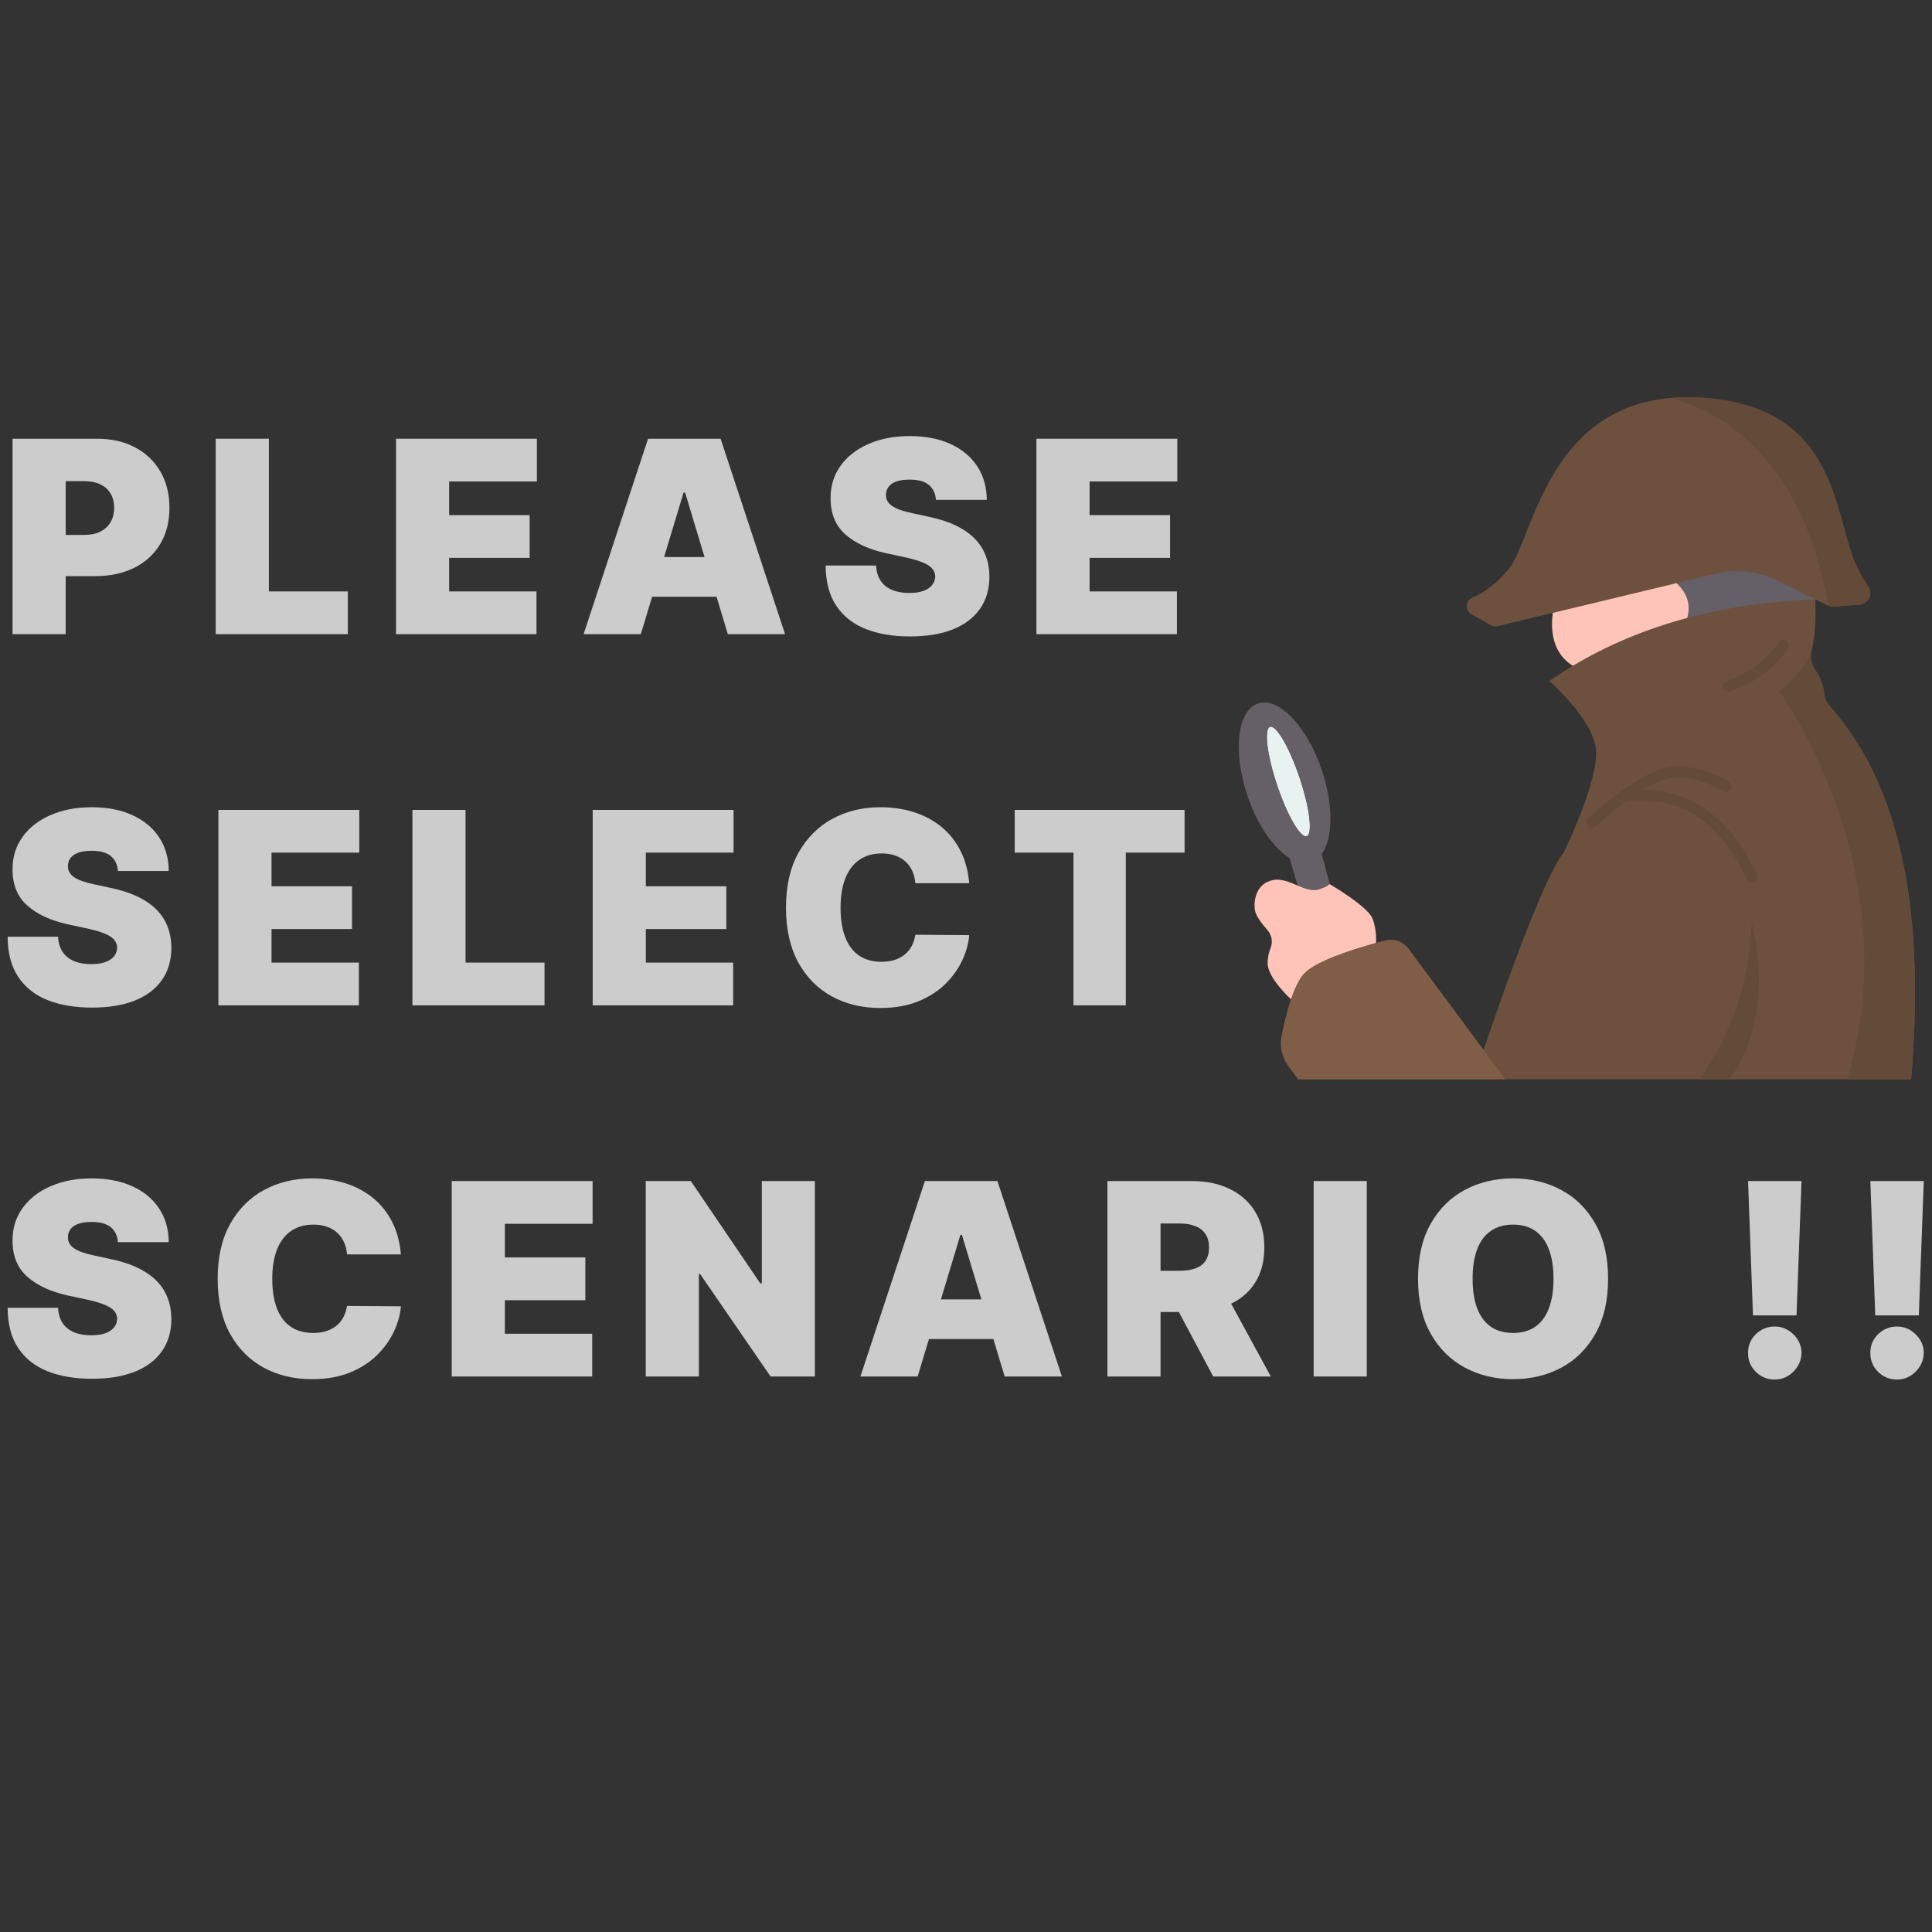 <svg xmlns="http://www.w3.org/2000/svg" xmlns:xlink="http://www.w3.org/1999/xlink" width="500" zoomAndPan="magnify" viewBox="0 0 375 375" height="500" preserveAspectRatio="xMidYMid meet" version="1.0"><rect x="0" y="0" width="375" height="375" fill="#333333" stroke="none"/><defs><g/><clipPath id="575e61e9ff"><path d="M 240 77 L 372 77 L 372 209.484 L 240 209.484 Z M 240 77 " clip-rule="nonzero"/></clipPath><clipPath id="14ffdea75e"><path d="M 248 182 L 293 182 L 293 209.484 L 248 209.484 Z M 248 182 " clip-rule="nonzero"/></clipPath><clipPath id="93b857b2fb"><path d="M 329 179 L 342 179 L 342 209.484 L 329 209.484 Z M 329 179 " clip-rule="nonzero"/></clipPath><clipPath id="d7cc1538d3"><path d="M 345 126 L 372 126 L 372 209.484 L 345 209.484 Z M 345 126 " clip-rule="nonzero"/></clipPath></defs><g fill="#cccccc" fill-opacity="1"><g transform="translate(0, 123.094)"><g><path d="M 2.438 0 L 2.438 -37.938 L 18.812 -37.938 C 21.633 -37.938 24.098 -37.379 26.203 -36.266 C 28.316 -35.148 29.957 -33.586 31.125 -31.578 C 32.301 -29.566 32.891 -27.211 32.891 -24.516 C 32.891 -21.805 32.285 -19.457 31.078 -17.469 C 29.879 -15.477 28.195 -13.945 26.031 -12.875 C 23.863 -11.801 21.336 -11.266 18.453 -11.266 L 8.672 -11.266 L 8.672 -19.266 L 16.375 -19.266 C 17.582 -19.266 18.613 -19.477 19.469 -19.906 C 20.332 -20.332 20.992 -20.938 21.453 -21.719 C 21.922 -22.508 22.156 -23.441 22.156 -24.516 C 22.156 -25.609 21.922 -26.539 21.453 -27.312 C 20.992 -28.082 20.332 -28.672 19.469 -29.078 C 18.613 -29.492 17.582 -29.703 16.375 -29.703 L 12.75 -29.703 L 12.75 0 Z M 2.438 0 "/></g></g></g><g fill="#cccccc" fill-opacity="1"><g transform="translate(39.436, 123.094)"><g><path d="M 2.438 0 L 2.438 -37.938 L 12.75 -37.938 L 12.75 -8.297 L 28.078 -8.297 L 28.078 0 Z M 2.438 0 "/></g></g></g><g fill="#cccccc" fill-opacity="1"><g transform="translate(74.428, 123.094)"><g><path d="M 2.438 0 L 2.438 -37.938 L 29.781 -37.938 L 29.781 -29.641 L 12.75 -29.641 L 12.75 -23.109 L 28.375 -23.109 L 28.375 -14.812 L 12.75 -14.812 L 12.75 -8.297 L 29.703 -8.297 L 29.703 0 Z M 2.438 0 "/></g></g></g><g fill="#cccccc" fill-opacity="1"><g transform="translate(112.086, 123.094)"><g><path d="M 12.297 0 L 1.188 0 L 13.703 -37.938 L 27.781 -37.938 L 40.297 0 L 29.188 0 L 20.891 -27.484 L 20.594 -27.484 Z M 10.219 -14.969 L 31.109 -14.969 L 31.109 -7.266 L 10.219 -7.266 Z M 10.219 -14.969 "/></g></g></g><g fill="#cccccc" fill-opacity="1"><g transform="translate(158.781, 123.094)"><g><path d="M 22.891 -26.078 C 22.797 -27.316 22.336 -28.281 21.516 -28.969 C 20.691 -29.656 19.445 -30 17.781 -30 C 16.719 -30 15.848 -29.875 15.172 -29.625 C 14.504 -29.375 14.008 -29.031 13.688 -28.594 C 13.363 -28.164 13.195 -27.672 13.188 -27.109 C 13.164 -26.66 13.25 -26.254 13.438 -25.891 C 13.625 -25.523 13.926 -25.195 14.344 -24.906 C 14.77 -24.613 15.312 -24.348 15.969 -24.109 C 16.625 -23.879 17.398 -23.672 18.297 -23.484 L 21.406 -22.812 C 23.508 -22.375 25.305 -21.789 26.797 -21.062 C 28.297 -20.332 29.52 -19.473 30.469 -18.484 C 31.414 -17.504 32.113 -16.406 32.562 -15.188 C 33.02 -13.969 33.254 -12.633 33.266 -11.188 C 33.254 -8.695 32.629 -6.586 31.391 -4.859 C 30.16 -3.129 28.398 -1.812 26.109 -0.906 C 23.816 -0.008 21.066 0.438 17.859 0.438 C 14.555 0.438 11.68 -0.047 9.234 -1.016 C 6.785 -1.992 4.883 -3.5 3.531 -5.531 C 2.176 -7.562 1.492 -10.16 1.484 -13.328 L 11.266 -13.328 C 11.328 -12.172 11.613 -11.195 12.125 -10.406 C 12.645 -9.613 13.379 -9.016 14.328 -8.609 C 15.273 -8.203 16.398 -8 17.703 -8 C 18.805 -8 19.727 -8.133 20.469 -8.406 C 21.207 -8.676 21.766 -9.051 22.141 -9.531 C 22.523 -10.02 22.727 -10.57 22.75 -11.188 C 22.727 -11.77 22.535 -12.281 22.172 -12.719 C 21.816 -13.156 21.223 -13.547 20.391 -13.891 C 19.566 -14.242 18.453 -14.578 17.047 -14.891 L 13.266 -15.703 C 9.898 -16.43 7.25 -17.648 5.312 -19.359 C 3.383 -21.066 2.426 -23.406 2.438 -26.375 C 2.426 -28.781 3.07 -30.883 4.375 -32.688 C 5.676 -34.5 7.484 -35.91 9.797 -36.922 C 12.117 -37.941 14.781 -38.453 17.781 -38.453 C 20.844 -38.453 23.488 -37.938 25.719 -36.906 C 27.957 -35.883 29.688 -34.441 30.906 -32.578 C 32.125 -30.723 32.738 -28.555 32.75 -26.078 Z M 22.891 -26.078 "/></g></g></g><g fill="#cccccc" fill-opacity="1"><g transform="translate(198.735, 123.094)"><g><path d="M 2.438 0 L 2.438 -37.938 L 29.781 -37.938 L 29.781 -29.641 L 12.75 -29.641 L 12.75 -23.109 L 28.375 -23.109 L 28.375 -14.812 L 12.75 -14.812 L 12.75 -8.297 L 29.703 -8.297 L 29.703 0 Z M 2.438 0 "/></g></g></g><g fill="#cccccc" fill-opacity="1"><g transform="translate(0, 195.136)"><g><path d="M 22.891 -26.078 C 22.797 -27.316 22.336 -28.281 21.516 -28.969 C 20.691 -29.656 19.445 -30 17.781 -30 C 16.719 -30 15.848 -29.875 15.172 -29.625 C 14.504 -29.375 14.008 -29.031 13.688 -28.594 C 13.363 -28.164 13.195 -27.672 13.188 -27.109 C 13.164 -26.66 13.25 -26.254 13.438 -25.891 C 13.625 -25.523 13.926 -25.195 14.344 -24.906 C 14.77 -24.613 15.312 -24.348 15.969 -24.109 C 16.625 -23.879 17.398 -23.672 18.297 -23.484 L 21.406 -22.812 C 23.508 -22.375 25.305 -21.789 26.797 -21.062 C 28.297 -20.332 29.52 -19.473 30.469 -18.484 C 31.414 -17.504 32.113 -16.406 32.562 -15.188 C 33.02 -13.969 33.254 -12.633 33.266 -11.188 C 33.254 -8.695 32.629 -6.586 31.391 -4.859 C 30.16 -3.129 28.398 -1.812 26.109 -0.906 C 23.816 -0.008 21.066 0.438 17.859 0.438 C 14.555 0.438 11.68 -0.047 9.234 -1.016 C 6.785 -1.992 4.883 -3.5 3.531 -5.531 C 2.176 -7.562 1.492 -10.16 1.484 -13.328 L 11.266 -13.328 C 11.328 -12.172 11.613 -11.195 12.125 -10.406 C 12.645 -9.613 13.379 -9.016 14.328 -8.609 C 15.273 -8.203 16.398 -8 17.703 -8 C 18.805 -8 19.727 -8.133 20.469 -8.406 C 21.207 -8.676 21.766 -9.051 22.141 -9.531 C 22.523 -10.02 22.727 -10.57 22.75 -11.188 C 22.727 -11.77 22.535 -12.281 22.172 -12.719 C 21.816 -13.156 21.223 -13.547 20.391 -13.891 C 19.566 -14.242 18.453 -14.578 17.047 -14.891 L 13.266 -15.703 C 9.898 -16.43 7.25 -17.648 5.312 -19.359 C 3.383 -21.066 2.426 -23.406 2.438 -26.375 C 2.426 -28.781 3.07 -30.883 4.375 -32.688 C 5.676 -34.5 7.484 -35.91 9.797 -36.922 C 12.117 -37.941 14.781 -38.453 17.781 -38.453 C 20.844 -38.453 23.488 -37.938 25.719 -36.906 C 27.957 -35.883 29.688 -34.441 30.906 -32.578 C 32.125 -30.723 32.738 -28.555 32.75 -26.078 Z M 22.891 -26.078 "/></g></g></g><g fill="#cccccc" fill-opacity="1"><g transform="translate(39.954, 195.136)"><g><path d="M 2.438 0 L 2.438 -37.938 L 29.781 -37.938 L 29.781 -29.641 L 12.75 -29.641 L 12.75 -23.109 L 28.375 -23.109 L 28.375 -14.812 L 12.75 -14.812 L 12.75 -8.297 L 29.703 -8.297 L 29.703 0 Z M 2.438 0 "/></g></g></g><g fill="#cccccc" fill-opacity="1"><g transform="translate(77.613, 195.136)"><g><path d="M 2.438 0 L 2.438 -37.938 L 12.75 -37.938 L 12.75 -8.297 L 28.078 -8.297 L 28.078 0 Z M 2.438 0 "/></g></g></g><g fill="#cccccc" fill-opacity="1"><g transform="translate(112.604, 195.136)"><g><path d="M 2.438 0 L 2.438 -37.938 L 29.781 -37.938 L 29.781 -29.641 L 12.75 -29.641 L 12.75 -23.109 L 28.375 -23.109 L 28.375 -14.812 L 12.75 -14.812 L 12.75 -8.297 L 29.703 -8.297 L 29.703 0 Z M 2.438 0 "/></g></g></g><g fill="#cccccc" fill-opacity="1"><g transform="translate(150.263, 195.136)"><g><path d="M 37.859 -23.703 L 27.406 -23.703 C 27.332 -24.566 27.141 -25.348 26.828 -26.047 C 26.516 -26.754 26.082 -27.363 25.531 -27.875 C 24.977 -28.395 24.312 -28.789 23.531 -29.062 C 22.758 -29.344 21.879 -29.484 20.891 -29.484 C 19.16 -29.484 17.695 -29.062 16.5 -28.219 C 15.312 -27.383 14.41 -26.18 13.797 -24.609 C 13.191 -23.047 12.891 -21.164 12.891 -18.969 C 12.891 -16.645 13.203 -14.703 13.828 -13.141 C 14.453 -11.578 15.352 -10.406 16.531 -9.625 C 17.719 -8.844 19.145 -8.453 20.812 -8.453 C 21.77 -8.453 22.625 -8.57 23.375 -8.812 C 24.125 -9.051 24.773 -9.395 25.328 -9.844 C 25.891 -10.301 26.344 -10.852 26.688 -11.5 C 27.039 -12.156 27.281 -12.891 27.406 -13.703 L 37.859 -13.625 C 37.734 -12.02 37.281 -10.383 36.5 -8.719 C 35.727 -7.062 34.629 -5.531 33.203 -4.125 C 31.773 -2.727 30.008 -1.602 27.906 -0.75 C 25.812 0.094 23.375 0.516 20.594 0.516 C 17.113 0.516 13.992 -0.227 11.234 -1.719 C 8.473 -3.219 6.289 -5.414 4.688 -8.312 C 3.094 -11.219 2.297 -14.77 2.297 -18.969 C 2.297 -23.188 3.109 -26.742 4.734 -29.641 C 6.367 -32.535 8.566 -34.727 11.328 -36.219 C 14.098 -37.707 17.188 -38.453 20.594 -38.453 C 22.988 -38.453 25.191 -38.125 27.203 -37.469 C 29.223 -36.812 30.988 -35.859 32.5 -34.609 C 34.02 -33.359 35.242 -31.816 36.172 -29.984 C 37.098 -28.16 37.66 -26.066 37.859 -23.703 Z M 37.859 -23.703 "/></g></g></g><g fill="#cccccc" fill-opacity="1"><g transform="translate(195.55, 195.136)"><g><path d="M 1.406 -29.641 L 1.406 -37.938 L 34.375 -37.938 L 34.375 -29.641 L 22.969 -29.641 L 22.969 0 L 12.812 0 L 12.812 -29.641 Z M 1.406 -29.641 "/></g></g></g><g fill="#cccccc" fill-opacity="1"><g transform="translate(0, 267.179)"><g><path d="M 22.891 -26.078 C 22.797 -27.316 22.336 -28.281 21.516 -28.969 C 20.691 -29.656 19.445 -30 17.781 -30 C 16.719 -30 15.848 -29.875 15.172 -29.625 C 14.504 -29.375 14.008 -29.031 13.688 -28.594 C 13.363 -28.164 13.195 -27.672 13.188 -27.109 C 13.164 -26.66 13.25 -26.254 13.438 -25.891 C 13.625 -25.523 13.926 -25.195 14.344 -24.906 C 14.77 -24.613 15.312 -24.348 15.969 -24.109 C 16.625 -23.879 17.398 -23.672 18.297 -23.484 L 21.406 -22.812 C 23.508 -22.375 25.305 -21.789 26.797 -21.062 C 28.297 -20.332 29.52 -19.473 30.469 -18.484 C 31.414 -17.504 32.113 -16.406 32.562 -15.188 C 33.02 -13.969 33.254 -12.633 33.266 -11.188 C 33.254 -8.695 32.629 -6.586 31.391 -4.859 C 30.16 -3.129 28.398 -1.812 26.109 -0.906 C 23.816 -0.008 21.066 0.438 17.859 0.438 C 14.555 0.438 11.68 -0.047 9.234 -1.016 C 6.785 -1.992 4.883 -3.5 3.531 -5.531 C 2.176 -7.562 1.492 -10.16 1.484 -13.328 L 11.266 -13.328 C 11.328 -12.172 11.613 -11.195 12.125 -10.406 C 12.645 -9.613 13.379 -9.016 14.328 -8.609 C 15.273 -8.203 16.398 -8 17.703 -8 C 18.805 -8 19.727 -8.133 20.469 -8.406 C 21.207 -8.676 21.766 -9.051 22.141 -9.531 C 22.523 -10.02 22.727 -10.57 22.75 -11.188 C 22.727 -11.77 22.535 -12.281 22.172 -12.719 C 21.816 -13.156 21.223 -13.547 20.391 -13.891 C 19.566 -14.242 18.453 -14.578 17.047 -14.891 L 13.266 -15.703 C 9.898 -16.43 7.25 -17.648 5.312 -19.359 C 3.383 -21.066 2.426 -23.406 2.438 -26.375 C 2.426 -28.781 3.07 -30.883 4.375 -32.688 C 5.676 -34.5 7.484 -35.91 9.797 -36.922 C 12.117 -37.941 14.781 -38.453 17.781 -38.453 C 20.844 -38.453 23.488 -37.938 25.719 -36.906 C 27.957 -35.883 29.688 -34.441 30.906 -32.578 C 32.125 -30.723 32.738 -28.555 32.75 -26.078 Z M 22.891 -26.078 "/></g></g></g><g fill="#cccccc" fill-opacity="1"><g transform="translate(39.954, 267.179)"><g><path d="M 37.859 -23.703 L 27.406 -23.703 C 27.332 -24.566 27.141 -25.348 26.828 -26.047 C 26.516 -26.754 26.082 -27.363 25.531 -27.875 C 24.977 -28.395 24.312 -28.789 23.531 -29.062 C 22.758 -29.344 21.879 -29.484 20.891 -29.484 C 19.16 -29.484 17.695 -29.062 16.5 -28.219 C 15.312 -27.383 14.41 -26.18 13.797 -24.609 C 13.191 -23.047 12.891 -21.164 12.891 -18.969 C 12.891 -16.645 13.203 -14.703 13.828 -13.141 C 14.453 -11.578 15.352 -10.406 16.531 -9.625 C 17.719 -8.844 19.145 -8.453 20.812 -8.453 C 21.77 -8.453 22.625 -8.57 23.375 -8.812 C 24.125 -9.051 24.773 -9.395 25.328 -9.844 C 25.891 -10.301 26.344 -10.852 26.688 -11.5 C 27.039 -12.156 27.281 -12.891 27.406 -13.703 L 37.859 -13.625 C 37.734 -12.02 37.281 -10.383 36.5 -8.719 C 35.727 -7.062 34.629 -5.531 33.203 -4.125 C 31.773 -2.727 30.008 -1.602 27.906 -0.75 C 25.812 0.094 23.375 0.516 20.594 0.516 C 17.113 0.516 13.992 -0.227 11.234 -1.719 C 8.473 -3.219 6.289 -5.414 4.688 -8.312 C 3.094 -11.219 2.297 -14.77 2.297 -18.969 C 2.297 -23.188 3.109 -26.742 4.734 -29.641 C 6.367 -32.535 8.566 -34.727 11.328 -36.219 C 14.098 -37.707 17.188 -38.453 20.594 -38.453 C 22.988 -38.453 25.191 -38.125 27.203 -37.469 C 29.223 -36.812 30.988 -35.859 32.5 -34.609 C 34.02 -33.359 35.242 -31.816 36.172 -29.984 C 37.098 -28.16 37.66 -26.066 37.859 -23.703 Z M 37.859 -23.703 "/></g></g></g><g fill="#cccccc" fill-opacity="1"><g transform="translate(85.242, 267.179)"><g><path d="M 2.438 0 L 2.438 -37.938 L 29.781 -37.938 L 29.781 -29.641 L 12.75 -29.641 L 12.75 -23.109 L 28.375 -23.109 L 28.375 -14.812 L 12.75 -14.812 L 12.75 -8.297 L 29.703 -8.297 L 29.703 0 Z M 2.438 0 "/></g></g></g><g fill="#cccccc" fill-opacity="1"><g transform="translate(122.9, 267.179)"><g><path d="M 35.266 -37.938 L 35.266 0 L 26.672 0 L 12.969 -19.922 L 12.75 -19.922 L 12.75 0 L 2.438 0 L 2.438 -37.938 L 11.188 -37.938 L 24.672 -18.078 L 24.969 -18.078 L 24.969 -37.938 Z M 35.266 -37.938 "/></g></g></g><g fill="#cccccc" fill-opacity="1"><g transform="translate(165.817, 267.179)"><g><path d="M 12.297 0 L 1.188 0 L 13.703 -37.938 L 27.781 -37.938 L 40.297 0 L 29.188 0 L 20.891 -27.484 L 20.594 -27.484 Z M 10.219 -14.969 L 31.109 -14.969 L 31.109 -7.266 L 10.219 -7.266 Z M 10.219 -14.969 "/></g></g></g><g fill="#cccccc" fill-opacity="1"><g transform="translate(212.512, 267.179)"><g><path d="M 2.438 0 L 2.438 -37.938 L 18.812 -37.938 C 21.633 -37.938 24.098 -37.422 26.203 -36.391 C 28.316 -35.367 29.957 -33.895 31.125 -31.969 C 32.301 -30.039 32.891 -27.734 32.891 -25.047 C 32.891 -22.328 32.285 -20.035 31.078 -18.172 C 29.879 -16.305 28.195 -14.895 26.031 -13.938 C 23.863 -12.988 21.336 -12.516 18.453 -12.516 L 8.672 -12.516 L 8.672 -20.516 L 16.375 -20.516 C 17.582 -20.516 18.613 -20.664 19.469 -20.969 C 20.332 -21.27 20.992 -21.754 21.453 -22.422 C 21.922 -23.086 22.156 -23.961 22.156 -25.047 C 22.156 -26.129 21.922 -27.008 21.453 -27.688 C 20.992 -28.375 20.332 -28.879 19.469 -29.203 C 18.613 -29.535 17.582 -29.703 16.375 -29.703 L 12.75 -29.703 L 12.75 0 Z M 24.672 -17.406 L 34.156 0 L 22.969 0 L 13.703 -17.406 Z M 24.672 -17.406 "/></g></g></g><g fill="#cccccc" fill-opacity="1"><g transform="translate(252.541, 267.179)"><g><path d="M 12.75 -37.938 L 12.75 0 L 2.438 0 L 2.438 -37.938 Z M 12.75 -37.938 "/></g></g></g><g fill="#cccccc" fill-opacity="1"><g transform="translate(272.941, 267.179)"><g><path d="M 39.188 -18.969 C 39.188 -14.738 38.363 -11.176 36.719 -8.281 C 35.082 -5.383 32.867 -3.191 30.078 -1.703 C 27.285 -0.223 24.176 0.516 20.75 0.516 C 17.289 0.516 14.164 -0.234 11.375 -1.734 C 8.594 -3.234 6.383 -5.43 4.75 -8.328 C 3.113 -11.223 2.297 -14.77 2.297 -18.969 C 2.297 -23.188 3.113 -26.742 4.75 -29.641 C 6.383 -32.535 8.594 -34.727 11.375 -36.219 C 14.164 -37.707 17.289 -38.453 20.75 -38.453 C 24.176 -38.453 27.285 -37.707 30.078 -36.219 C 32.867 -34.727 35.082 -32.535 36.719 -29.641 C 38.363 -26.742 39.188 -23.188 39.188 -18.969 Z M 28.594 -18.969 C 28.594 -21.238 28.289 -23.156 27.688 -24.719 C 27.094 -26.281 26.211 -27.461 25.047 -28.266 C 23.879 -29.078 22.445 -29.484 20.75 -29.484 C 19.039 -29.484 17.602 -29.078 16.438 -28.266 C 15.27 -27.461 14.383 -26.281 13.781 -24.719 C 13.188 -23.156 12.891 -21.238 12.891 -18.969 C 12.891 -16.695 13.188 -14.781 13.781 -13.219 C 14.383 -11.656 15.27 -10.469 16.438 -9.656 C 17.602 -8.852 19.039 -8.453 20.75 -8.453 C 22.445 -8.453 23.879 -8.852 25.047 -9.656 C 26.211 -10.469 27.094 -11.656 27.688 -13.219 C 28.289 -14.781 28.594 -16.695 28.594 -18.969 Z M 28.594 -18.969 "/></g></g></g><g fill="#cccccc" fill-opacity="1"><g transform="translate(319.635, 267.179)"><g/></g></g><g fill="#cccccc" fill-opacity="1"><g transform="translate(335.221, 267.179)"><g><path d="M 14.453 -37.938 L 13.484 -11.859 L 5.031 -11.859 L 4.078 -37.938 Z M 9.266 0.594 C 7.828 0.594 6.598 0.094 5.578 -0.906 C 4.566 -1.914 4.066 -3.145 4.078 -4.594 C 4.066 -6 4.566 -7.203 5.578 -8.203 C 6.598 -9.203 7.828 -9.703 9.266 -9.703 C 10.617 -9.703 11.816 -9.203 12.859 -8.203 C 13.898 -7.203 14.43 -6 14.453 -4.594 C 14.43 -3.633 14.176 -2.758 13.688 -1.969 C 13.207 -1.188 12.578 -0.562 11.797 -0.094 C 11.016 0.363 10.172 0.594 9.266 0.594 Z M 9.266 0.594 "/></g></g></g><g fill="#cccccc" fill-opacity="1"><g transform="translate(358.954, 267.179)"><g><path d="M 14.453 -37.938 L 13.484 -11.859 L 5.031 -11.859 L 4.078 -37.938 Z M 9.266 0.594 C 7.828 0.594 6.598 0.094 5.578 -0.906 C 4.566 -1.914 4.066 -3.145 4.078 -4.594 C 4.066 -6 4.566 -7.203 5.578 -8.203 C 6.598 -9.203 7.828 -9.703 9.266 -9.703 C 10.617 -9.703 11.816 -9.203 12.859 -8.203 C 13.898 -7.203 14.43 -6 14.453 -4.594 C 14.43 -3.633 14.176 -2.758 13.688 -1.969 C 13.207 -1.188 12.578 -0.562 11.797 -0.094 C 11.016 0.363 10.172 0.594 9.266 0.594 Z M 9.266 0.594 "/></g></g></g><g clip-path="url(#575e61e9ff)"><path fill="#6d513e" d="M 355.246 137.152 C 354.617 136.438 354.191 135.551 354.082 134.602 C 353.871 132.871 353.25 131.324 352.27 129.914 C 351.512 128.848 351.34 127.492 351.648 126.223 C 352.363 123.285 352.492 119.984 352.344 116.324 C 353.41 116.848 354.273 117.273 354.809 117.531 C 355.184 117.711 355.59 117.785 356.004 117.754 L 360.926 117.359 C 362.699 117.219 363.617 115.215 362.602 113.762 C 361.438 112.086 360.148 109.789 359.25 107.004 C 355.738 96.027 354.402 79.285 331.449 77.27 C 300.699 74.566 297.945 104.078 292.883 110.398 C 290.449 113.43 287.836 115.105 285.762 116.023 C 284.406 116.621 284.32 118.5 285.613 119.227 L 289.352 121.352 C 289.746 121.578 290.215 121.641 290.664 121.535 L 301.395 118.961 C 300.828 123.582 301.961 127.117 305.281 129.23 C 303.711 130.172 302.184 131.152 300.699 132.18 C 300.699 132.18 309.219 139.547 309.785 145.492 C 310.34 151.258 303.977 164.539 303.594 165.34 C 303.582 165.363 303.57 165.371 303.57 165.371 C 298.715 171.371 287.973 203.809 287.973 203.809 L 273.355 184.121 C 272.32 182.742 270.57 182.113 268.906 182.551 C 268.348 182.691 267.73 182.859 267.066 183.043 C 267.066 183.043 267.312 180.672 266.395 178.301 C 265.488 175.922 258.078 171.605 258.078 171.605 L 256.52 165.766 C 258.707 162.777 258.836 156.309 256.562 149.516 C 253.711 141.02 248.172 135.223 244.176 136.555 C 240.195 137.891 239.266 145.867 242.117 154.363 C 244.051 160.129 247.23 164.656 250.316 166.547 L 251.875 171.832 L 251.855 171.887 C 250.305 171.223 248.703 170.508 247.094 170.828 C 243.922 171.445 243.27 174.629 243.59 176.68 C 243.75 177.758 244.945 179.316 246.004 180.512 C 246.836 181.461 247.113 182.816 246.633 183.992 C 246.312 184.781 246.047 185.809 246.055 187.004 C 246.09 189.875 250.594 193.965 250.594 193.965 C 249.781 196.367 249.176 199.035 248.77 201.055 C 248.375 203.07 248.82 205.152 250.027 206.82 L 251.961 209.488 L 370.953 209.488 C 373.504 178.996 369.801 153.617 355.246 137.152 Z M 355.246 137.152 " fill-opacity="1" fill-rule="nonzero"/></g><path fill="#655f68" d="M 344.934 112.66 C 347.422 113.898 350.262 115.297 352.344 116.324 C 343.387 116.688 335.121 117.895 327.496 119.941 L 327.496 119.934 C 328.203 117.359 327.496 115.117 325.406 113.195 L 333.145 111.336 C 337.105 110.387 341.281 110.855 344.934 112.66 Z M 344.934 112.66 " fill-opacity="1" fill-rule="nonzero"/><path fill="#e7f2f1" d="M 252.25 150.957 C 254.215 156.82 254.832 161.902 253.637 162.309 C 252.43 162.715 249.855 158.281 247.895 152.422 C 245.93 146.559 245.309 141.488 246.516 141.082 C 247.711 140.676 250.285 145.098 252.25 150.957 Z M 252.25 150.957 " fill-opacity="1" fill-rule="nonzero"/><path fill="#655f68" d="M 256.52 165.766 L 258.078 171.605 C 258.078 171.605 257.715 172.066 256.059 172.621 C 254.738 173.059 253.316 172.504 251.855 171.887 L 251.875 171.832 L 250.316 166.547 C 247.23 164.656 244.051 160.129 242.117 154.363 C 239.266 145.867 240.195 137.891 244.176 136.555 C 248.172 135.223 253.711 141.02 256.562 149.516 C 258.836 156.309 258.707 162.777 256.52 165.766 Z M 253.637 162.309 C 254.832 161.902 254.215 156.82 252.25 150.957 C 250.285 145.098 247.711 140.676 246.516 141.082 C 245.309 141.488 245.93 146.559 247.895 152.422 C 249.855 158.281 252.43 162.715 253.637 162.309 Z M 253.637 162.309 " fill-opacity="1" fill-rule="nonzero"/><path fill="#fec4b9" d="M 266.395 178.301 C 267.312 180.672 267.066 183.043 267.066 183.043 C 262.223 184.375 255.035 186.695 252.984 189.148 C 252.059 190.258 251.258 192.031 250.594 193.965 C 250.594 193.965 246.09 189.875 246.055 187.004 C 246.047 185.809 246.312 184.781 246.633 183.992 C 247.113 182.816 246.836 181.461 246.004 180.512 C 244.945 179.316 243.75 177.758 243.59 176.68 C 243.27 174.629 243.922 171.445 247.094 170.828 C 248.703 170.508 250.305 171.223 251.855 171.887 C 253.316 172.504 254.738 173.059 256.059 172.621 C 257.715 172.066 258.078 171.605 258.078 171.605 C 258.078 171.605 265.488 175.922 266.395 178.301 Z M 266.395 178.301 " fill-opacity="1" fill-rule="nonzero"/><path fill="#fec4b9" d="M 325.406 113.195 C 327.496 115.117 328.203 117.359 327.496 119.934 L 327.496 119.941 C 319.383 122.109 311.996 125.219 305.281 129.23 C 301.961 127.117 300.828 123.582 301.395 118.961 Z M 325.406 113.195 " fill-opacity="1" fill-rule="nonzero"/><g clip-path="url(#14ffdea75e)"><path fill="#7f5d46" d="M 287.973 203.809 L 292.191 209.488 L 251.961 209.488 L 250.027 206.82 C 248.82 205.152 248.375 203.07 248.77 201.055 C 249.176 199.035 249.781 196.367 250.594 193.965 C 251.258 192.031 252.059 190.258 252.984 189.148 C 255.035 186.695 262.223 184.375 267.066 183.043 C 267.73 182.859 268.348 182.691 268.906 182.551 C 270.57 182.113 272.32 182.742 273.355 184.121 Z M 287.973 203.809 " fill-opacity="1" fill-rule="nonzero"/></g><path fill="#634a39" d="M 331.449 77.27 C 354.402 79.285 355.738 96.027 359.25 107.004 C 360.148 109.789 361.438 112.086 362.602 113.762 C 363.617 115.215 362.699 117.219 360.926 117.359 L 356.004 117.754 C 355.59 117.785 355.184 117.711 354.809 117.531 C 348.629 80.781 323.855 77.277 323.855 77.277 C 326.184 77.043 328.703 77.023 331.449 77.27 Z M 331.449 77.27 " fill-opacity="1" fill-rule="nonzero"/><g clip-path="url(#93b857b2fb)"><path fill="#634a39" d="M 340.012 179.113 C 340.012 179.113 345.113 196.91 335.621 209.488 L 329.867 209.488 C 336.188 200.52 339.574 190.398 340.012 179.113 Z M 340.012 179.113 " fill-opacity="1" fill-rule="nonzero"/></g><g clip-path="url(#d7cc1538d3)"><path fill="#634a39" d="M 355.246 137.152 C 369.801 153.617 373.504 178.996 370.953 209.488 L 358.504 209.488 C 370.793 168.875 345.348 134.152 345.348 134.152 C 348.266 131.984 350.336 129.316 351.648 126.223 C 351.34 127.492 351.512 128.848 352.27 129.914 C 353.25 131.324 353.871 132.871 354.082 134.602 C 354.191 135.551 354.617 136.438 355.246 137.152 Z M 355.246 137.152 " fill-opacity="1" fill-rule="nonzero"/></g><path fill="#634a39" d="M 319.078 153.234 C 321.262 151.941 323.148 151.16 324.535 151.004 C 329.707 150.453 334.371 153.551 334.418 153.582 C 334.906 153.91 335.566 153.785 335.898 153.293 C 336.227 152.805 336.102 152.145 335.613 151.812 C 335.398 151.668 330.262 148.246 324.309 148.883 C 321.859 149.152 318.625 150.727 314.688 153.562 C 312.586 155.086 310.359 156.93 308.25 158.895 C 307.82 159.297 307.793 159.973 308.195 160.406 C 308.406 160.629 308.691 160.742 308.977 160.742 C 309.238 160.742 309.5 160.648 309.707 160.457 C 311.676 158.625 313.742 156.906 315.707 155.469 C 326.289 154.477 333.934 159.469 339.039 170.711 C 339.219 171.105 339.605 171.34 340.012 171.34 C 340.16 171.34 340.309 171.309 340.453 171.242 C 340.988 170.996 341.227 170.367 340.984 169.828 C 336.109 159.105 328.746 153.551 319.078 153.234 Z M 319.078 153.234 " fill-opacity="1" fill-rule="nonzero"/><path fill="#634a39" d="M 346.684 124.348 C 346.184 124.031 345.527 124.18 345.207 124.676 C 343.047 128.055 339.738 130.52 335.09 132.211 C 334.535 132.414 334.246 133.023 334.449 133.578 C 334.609 134.012 335.016 134.281 335.453 134.281 C 335.574 134.281 335.699 134.262 335.816 134.219 C 340.926 132.359 344.586 129.613 347.008 125.824 C 347.324 125.328 347.18 124.668 346.684 124.348 Z M 346.684 124.348 " fill-opacity="1" fill-rule="nonzero"/></svg>